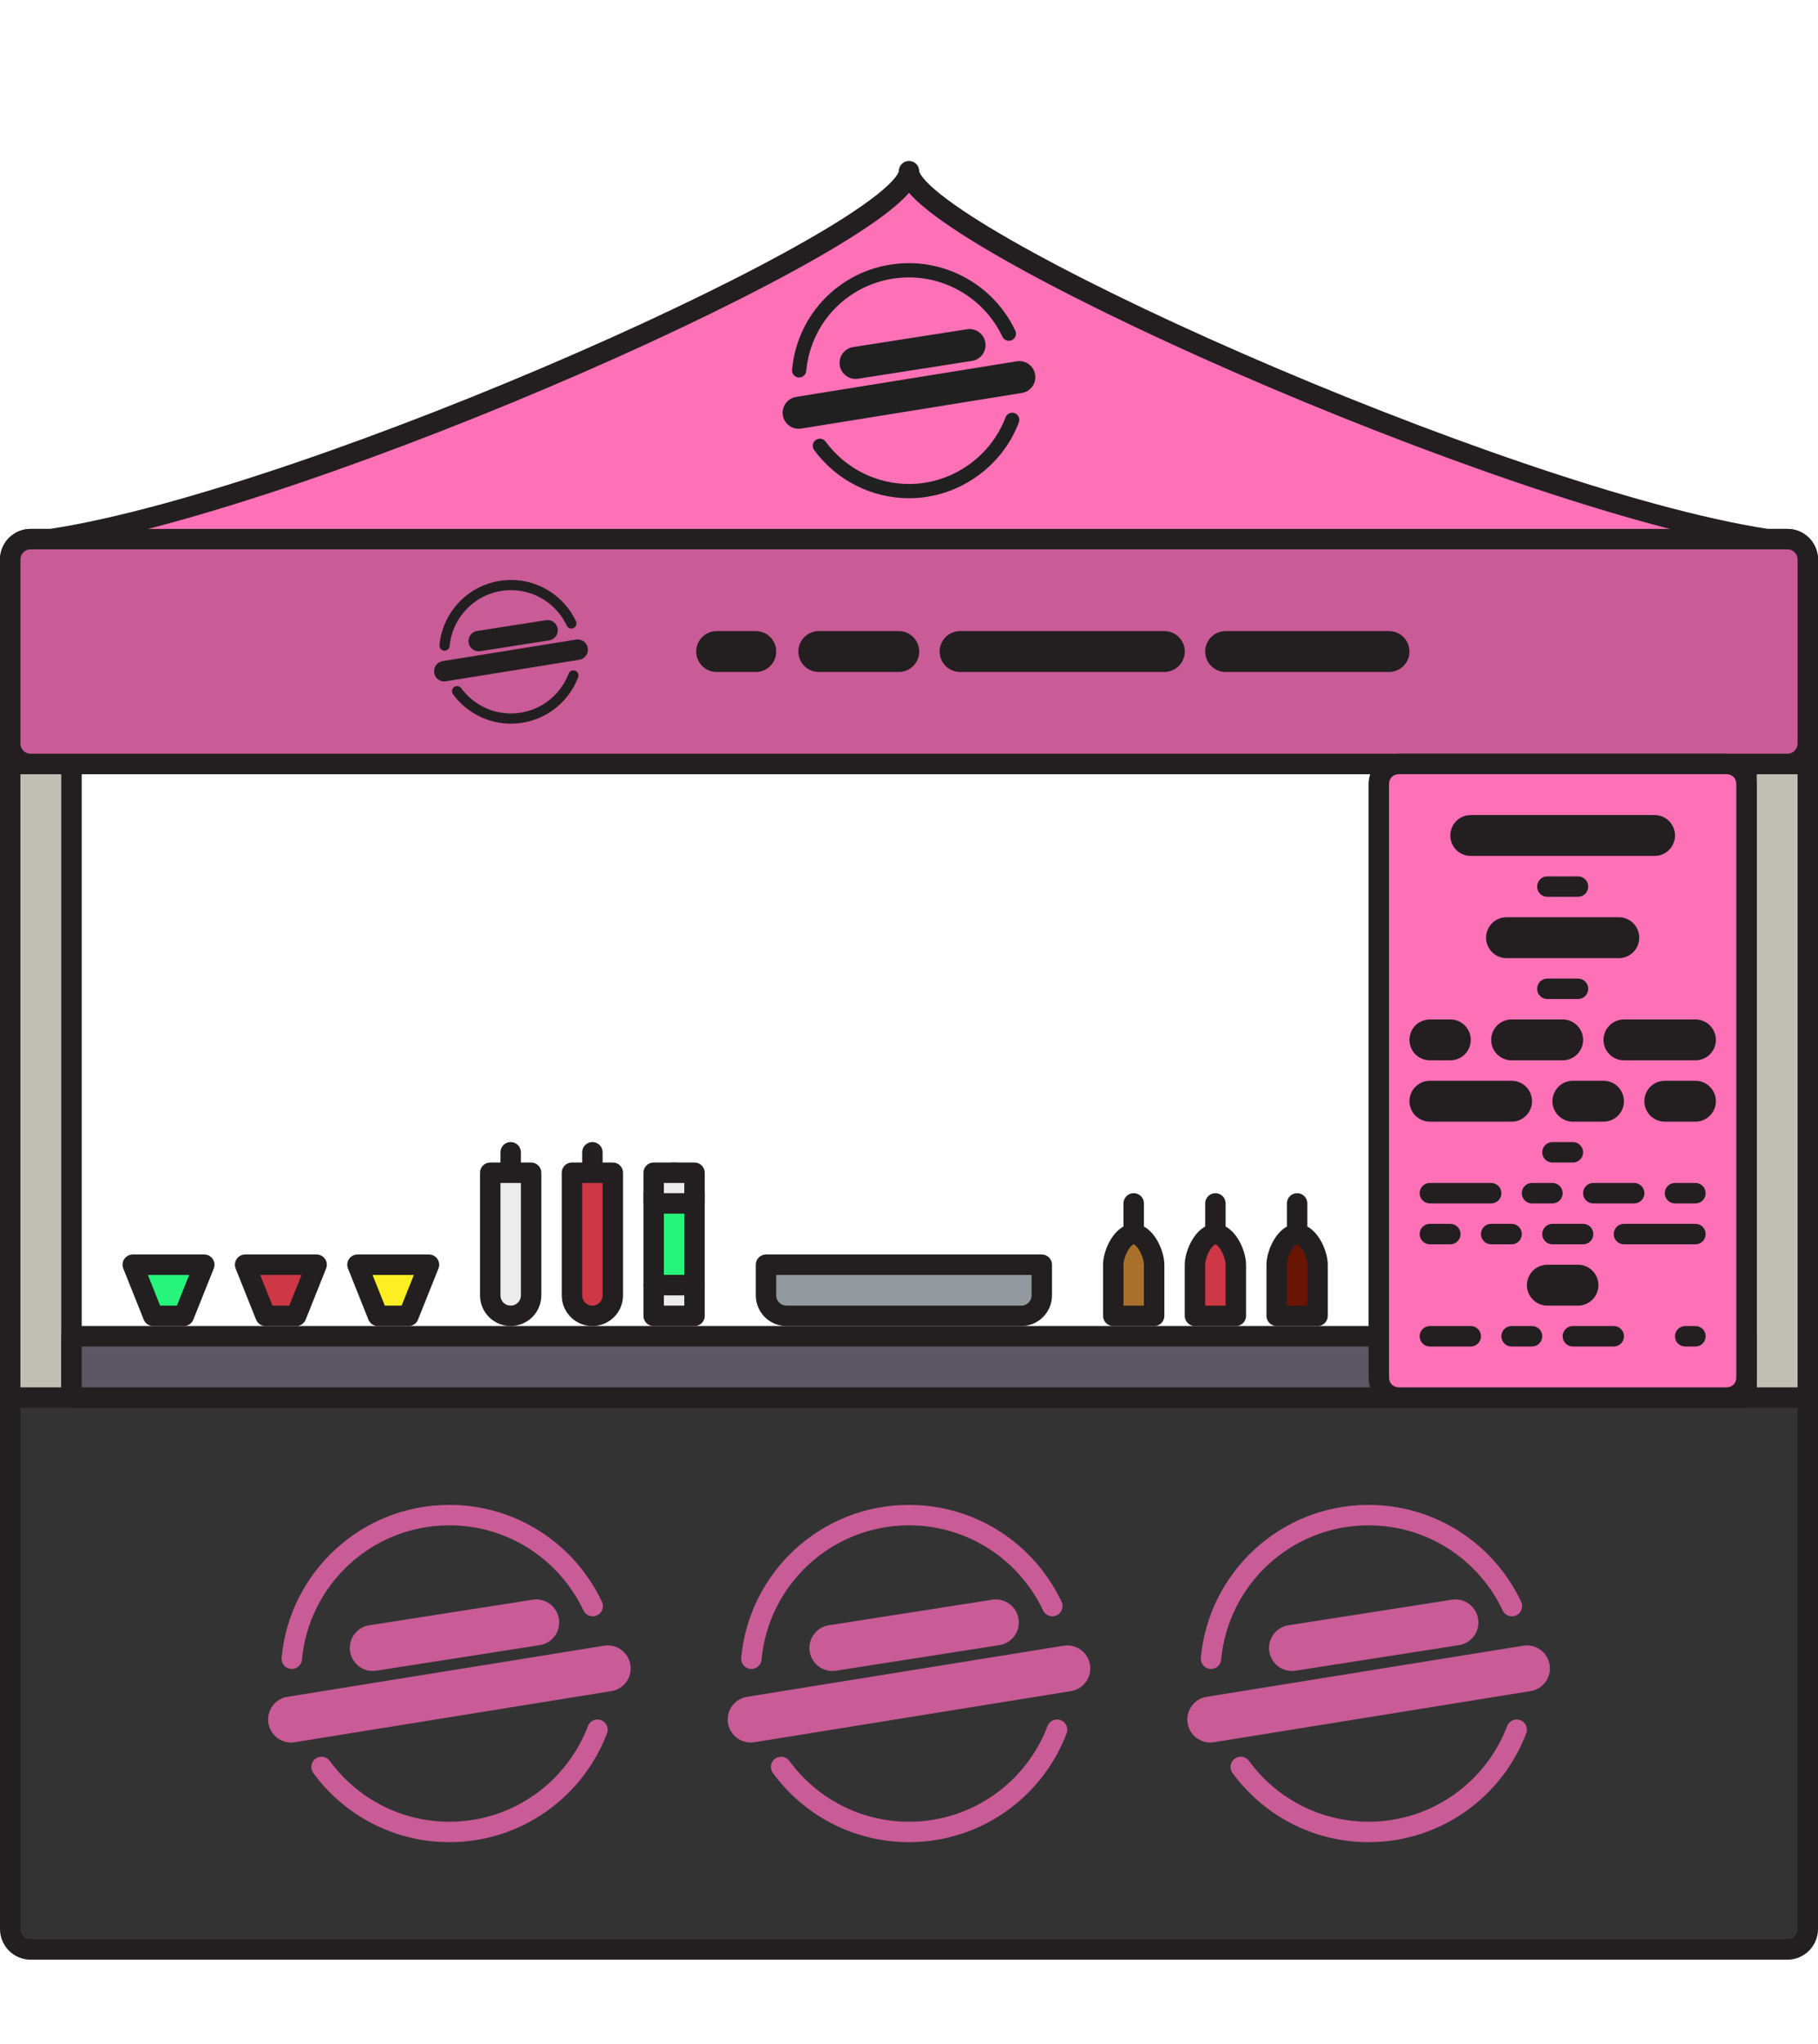 <svg xmlns="http://www.w3.org/2000/svg" width="356" height="400" viewBox="0.5 0.5 356 400" enable-background="new 0.5 0.5 356 400"><path fill="#C1BEB4" stroke="#231F20" stroke-width="4" stroke-linecap="round" stroke-linejoin="round" stroke-miterlimit="10" d="M2.5 150.002h12v148h-12zM342.5 150.002h12v148h-12z"/><path fill="#FE71B7" stroke="#231F20" stroke-width="4" stroke-linecap="round" stroke-linejoin="round" stroke-miterlimit="10" d="M350.5 106.002h-4c-52-8-168-60-168-72 0 12-116 64-168 72h-4c-2.21 0-4 1.79-4 4v40h352v-40c0-2.21-1.79-4-4-4z"/><path fill="#C95B97" stroke="#231F20" stroke-width="4" stroke-linecap="round" stroke-linejoin="round" stroke-miterlimit="10" d="M354.5 146.002c0 2.21-1.79 4-4 4H6.5c-2.21 0-4-1.79-4-4v-36c0-2.21 1.79-4 4-4h344c2.21 0 4 1.79 4 4v36z"/><path fill="#333" stroke="#231F20" stroke-width="4" stroke-linecap="round" stroke-linejoin="round" stroke-miterlimit="10" d="M354.5 378.002c0 2.21-1.79 4-4 4H6.5c-2.21 0-4-1.79-4-4v-104h352v104z"/><path fill="#5B5663" stroke="#231F20" stroke-width="4" stroke-linecap="round" stroke-linejoin="round" stroke-miterlimit="10" d="M14.5 262.002h328v12h-328z"/><g fill="none" stroke="#C95B97" stroke-linecap="round" stroke-linejoin="round" stroke-miterlimit="10"><path stroke-width="9" d="M73.5 323.002l32-5M57.5 337.002l62-10"/><path stroke-width="4" d="M117.494 338.997c-4.422 11.653-15.67 19.956-28.88 20.005-10.325.04-19.49-4.976-25.152-12.717M57.634 325.104c1.455-15.71 14.646-28.042 30.752-28.102 12.44-.046 23.197 7.244 28.172 17.8M116.733 315.185"/><path stroke-width="9" d="M163.5 323.002l32-5M147.5 337.002l62-10"/><path stroke-width="4" d="M207.494 338.997c-4.422 11.653-15.672 19.956-28.88 20.005-10.325.04-19.49-4.976-25.152-12.717M147.634 325.104c1.455-15.71 14.646-28.042 30.75-28.102 12.443-.046 23.2 7.244 28.175 17.8M206.732 315.185"/><path stroke-width="9" d="M253.5 323.002l32-5M237.5 337.002l62-10"/><path stroke-width="4" d="M297.494 338.997c-4.422 11.653-15.672 19.956-28.88 20.005-10.325.04-19.49-4.976-25.15-12.717M237.634 325.104c1.455-15.71 14.646-28.042 30.75-28.102 12.443-.046 23.2 7.244 28.175 17.8M296.732 315.185"/></g><g fill="#202020"><path d="M168.042 74.654c-1.52 0-2.854-1.105-3.096-2.652-.267-1.712.903-3.316 2.615-3.584l22.304-3.484c1.71-.263 3.315.902 3.583 2.614s-.903 3.315-2.614 3.583l-22.303 3.485c-.165.026-.328.04-.488.04zM156.89 84.41c-1.512 0-2.844-1.095-3.092-2.637-.275-1.71.887-3.32 2.597-3.596l43.213-6.97c1.707-.277 3.32.887 3.595 2.598.276 1.71-.887 3.32-2.597 3.595l-43.212 6.97c-.17.028-.338.04-.504.04zM178.498 98.002c-7.312 0-14.25-3.522-18.573-9.435-.455-.62-.32-1.493.302-1.947.622-.455 1.493-.318 1.948.302 3.8 5.196 9.898 8.292 16.323 8.292h.076c8.314-.03 15.882-5.272 18.83-13.044.273-.72 1.078-1.083 1.8-.81.72.274 1.08 1.08.808 1.8-3.355 8.842-11.967 14.807-21.427 14.842h-.087zM156.99 74.376c-.045 0-.088-.002-.132-.007-.767-.07-1.33-.75-1.26-1.517C156.696 61.01 166.504 52.045 178.414 52h.084c8.87 0 17.033 5.177 20.817 13.206.328.696.03 1.527-.666 1.855-.697.33-1.528.03-1.856-.666-3.326-7.057-10.502-11.605-18.296-11.605h-.073c-10.467.037-19.087 7.914-20.05 18.32-.067.723-.675 1.266-1.386 1.266z"/><path stroke="#C95B97" stroke-width="4" stroke-linecap="round" stroke-linejoin="round" stroke-miterlimit="10" d="M198.178 66.068"/></g><g fill="none" stroke="#231F20" stroke-linecap="round" stroke-linejoin="round" stroke-miterlimit="10"><path stroke-width="4" d="M94.24 125.952l13.483-2.106M87.5 131.85l26.12-4.213"/><path stroke-width="2" d="M112.776 132.69c-1.863 4.91-6.603 8.41-12.168 8.43-4.35.015-8.21-2.098-10.597-5.358M87.556 126.838c.613-6.62 6.172-11.814 12.956-11.84 5.242-.02 9.774 3.052 11.87 7.5"/></g><path fill="none" stroke="#231F20" stroke-width="4" stroke-linecap="round" stroke-linejoin="round" stroke-miterlimit="10" d="M111.978 123.512"/><path fill="none" stroke="#231F20" stroke-width="8" stroke-linecap="round" stroke-linejoin="round" stroke-miterlimit="10" d="M140.833 128.002h7.667M160.833 128.002H176.5M188.5 128.002h40M240.5 128.002h32"/><path fill="#FE71B7" stroke="#231F20" stroke-width="4" stroke-linecap="round" stroke-linejoin="round" stroke-miterlimit="10" d="M342.5 154.002c0-2.41-1.79-4-4-4h-64c-2.21 0-4 1.59-4 4v116c0 2.41 1.79 4 4 4h64c2.21 0 4-1.59 4-4v-116z"/><path fill="none" stroke="#231F20" stroke-width="8" stroke-linecap="round" stroke-linejoin="round" stroke-miterlimit="10" d="M288.5 164.002h36M295.5 184.002h22M280.5 204.002h4M280.5 216.002h16M308.5 216.002h6M326.5 216.002h6M296.5 204.002h10M303.5 252.002h6M318.5 204.002h14"/><path fill="none" stroke="#231F20" stroke-width="4" stroke-linecap="round" stroke-linejoin="round" stroke-miterlimit="10" d="M303.5 174.002h6M303.5 194.002h6M304.5 226.002h4"/><g fill="none" stroke="#231F20" stroke-width="4" stroke-linecap="round" stroke-linejoin="round" stroke-miterlimit="10"><path d="M280.5 234.002h12M280.5 242.002h4M292.5 242.002h4M304.5 242.002h6M318.5 242.002h14M300.5 234.002h4M312.5 234.002h8M328.5 234.002h4"/></g><path fill="none" stroke="#231F20" stroke-width="4" stroke-linecap="round" stroke-linejoin="round" stroke-miterlimit="10" d="M280.5 262.002h8M296.5 262.002h4M308.5 262.002h8M330.5 262.002h2"/><path fill="#A9702C" stroke="#231F20" stroke-width="4" stroke-linecap="round" stroke-linejoin="round" stroke-miterlimit="10" d="M218.5 258.002v-10c0-2.21 1.79-6 4-6s4 3.79 4 6v10h-8z"/><path fill="#478C1B" stroke="#231F20" stroke-width="4" stroke-linecap="round" stroke-linejoin="round" stroke-miterlimit="10" d="M222.5 242.002v-6"/><path fill="#6A1501" stroke="#231F20" stroke-width="4" stroke-linecap="round" stroke-linejoin="round" stroke-miterlimit="10" d="M250.5 258.002v-10c0-2.21 1.79-6 4-6s4 3.79 4 6v10h-8zM254.5 242.002v-6"/><path fill="#CE3746" stroke="#231F20" stroke-width="4" stroke-linecap="round" stroke-linejoin="round" stroke-miterlimit="10" d="M234.5 258.002v-10c0-2.21 1.79-6 4-6s4 3.79 4 6v10h-8z"/><path fill="#6A1501" stroke="#231F20" stroke-width="4" stroke-linecap="round" stroke-linejoin="round" stroke-miterlimit="10" d="M238.5 242.002v-6"/><path fill="#CE3746" stroke="#231F20" stroke-width="4" stroke-linecap="round" stroke-linejoin="round" stroke-miterlimit="10" d="M120.5 230.002v24c0 2.21-1.79 4-4 4s-4-1.79-4-4v-24h8zM116.5 230.002v-4"/><path fill="#27F47A" stroke="#231F20" stroke-width="4" stroke-linecap="round" stroke-linejoin="round" stroke-miterlimit="10" d="M128.5 252.002v-18c0-2.21 1.79-4 4-4s4 1.79 4 4v18h-8z"/><path fill="#ECECEC" stroke="#231F20" stroke-width="4" stroke-linecap="round" stroke-linejoin="round" stroke-miterlimit="10" d="M104.5 230.002v24c0 2.21-1.79 4-4 4s-4-1.79-4-4v-24h8zM100.5 230.002v-4"/><path fill="#ECECEC" stroke="#231F20" stroke-width="4" stroke-linecap="round" stroke-linejoin="round" stroke-miterlimit="10" d="M128.5 252.002h8v6h-8zM128.5 230.002h8v6h-8z"/><path fill="#939A9F" stroke="#231F20" stroke-width="4" stroke-linecap="round" stroke-linejoin="round" stroke-miterlimit="10" d="M150.5 254.002c0 2.21 1.79 4 4 4h46c2.21 0 4-1.79 4-4v-6h-54v6z"/><path fill="none" stroke="#27F47A" stroke-width="8" stroke-linecap="round" stroke-linejoin="round" stroke-miterlimit="10" d="M154.5 242.002M162.5 242.002M158.5 236.002"/><path fill="#CE3746" stroke="#231F20" stroke-width="4" stroke-linecap="round" stroke-linejoin="round" stroke-miterlimit="10" d="M52.5 258.002l-4-10h14l-4 10z"/><path fill="#FCEE22" stroke="#231F20" stroke-width="4" stroke-linecap="round" stroke-linejoin="round" stroke-miterlimit="10" d="M74.5 258.002l-4-10h14l-4 10z"/><path fill="#27F47A" stroke="#231F20" stroke-width="4" stroke-linecap="round" stroke-linejoin="round" stroke-miterlimit="10" d="M30.5 258.002l-4-10h14l-4 10z"/></svg>